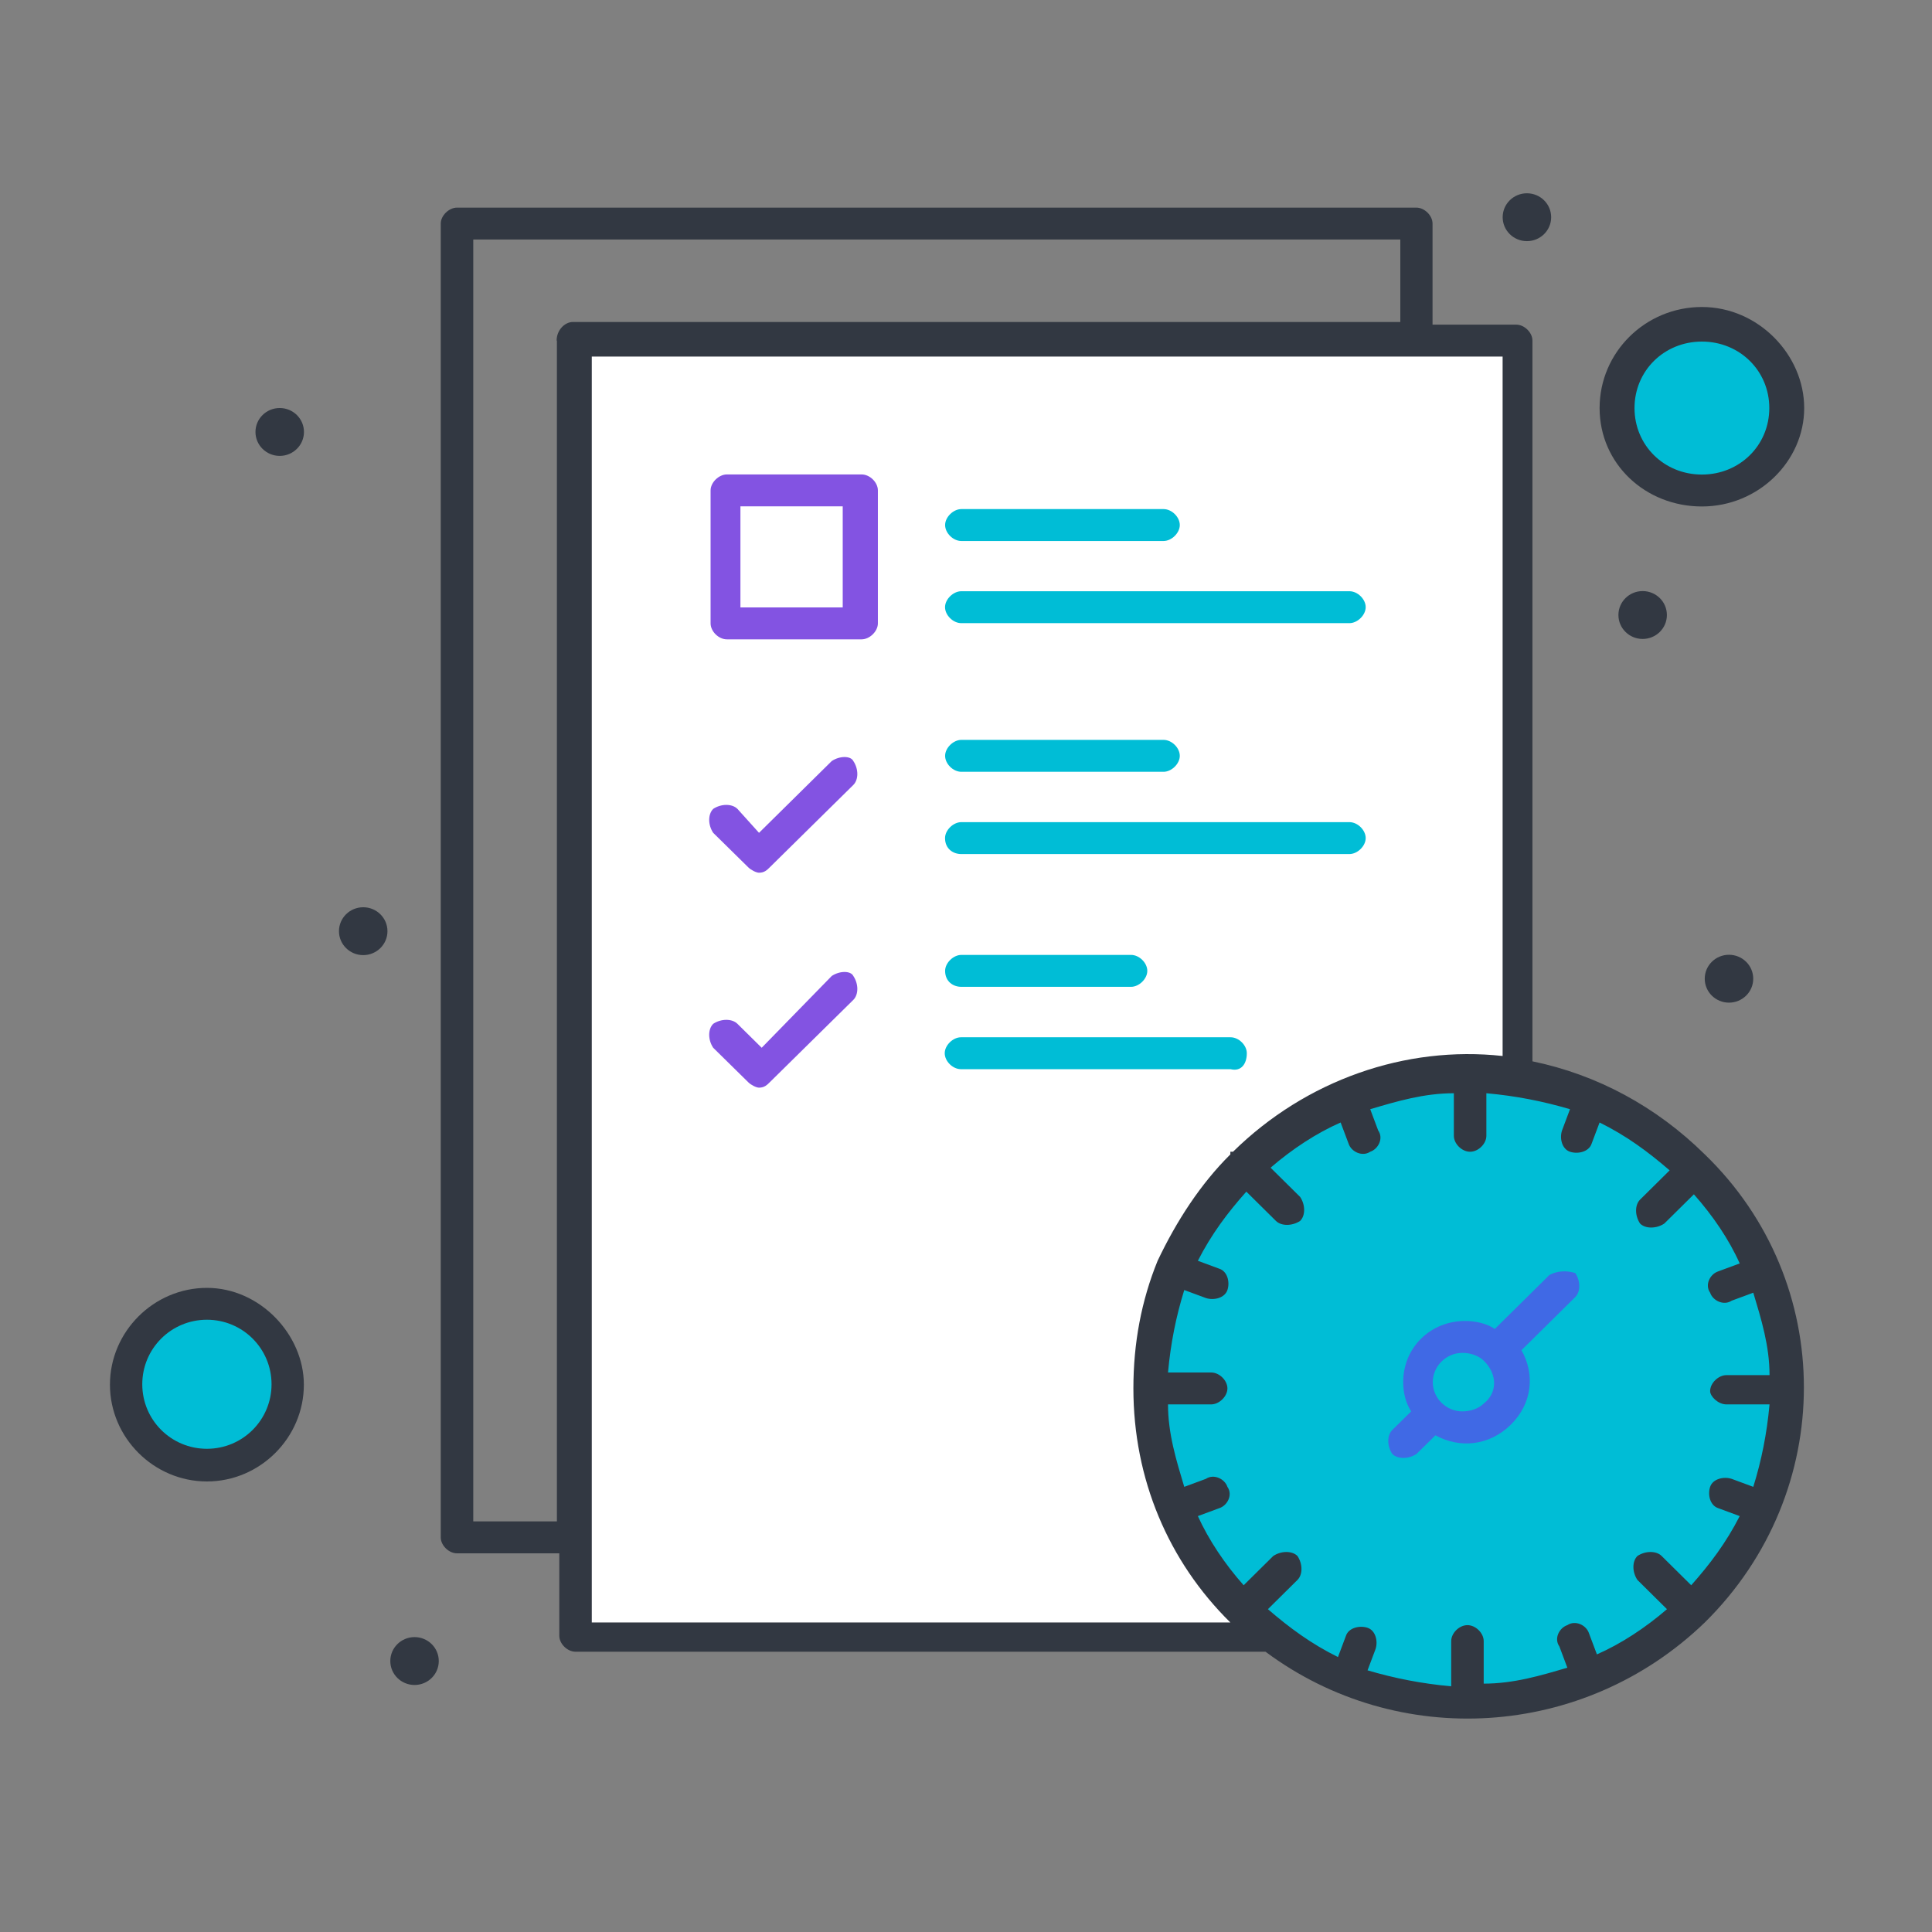 <svg width="100" height="100" viewBox="0 0 100 100" fill="none" xmlns="http://www.w3.org/2000/svg">
<rect x="0" y="0" width="100" height="100" fill="#808080" stroke="none"/>
<path d="M77.601 18.27H30.763C29.839 18.27 29.09 19.018 29.09 19.94V83.4C29.09 84.322 29.839 85.07 30.763 85.07H77.601C78.525 85.07 79.274 84.322 79.274 83.4V19.94C79.274 19.018 78.525 18.27 77.601 18.27Z" fill="white"/>
<path d="M75.918 88.37C85.157 88.37 92.646 80.893 92.646 71.67C92.646 62.447 85.157 54.97 75.918 54.97C66.68 54.97 59.19 62.447 59.19 71.67C59.19 80.893 66.68 88.37 75.918 88.37Z" fill="#00BDD6"/>
<path d="M80.158 66.032L77.373 68.785C76.959 68.51 76.394 68.372 75.842 68.372C74.036 68.372 72.629 69.749 72.629 71.538C72.629 72.089 72.767 72.64 73.043 73.053L72.064 74.016C71.788 74.292 71.788 74.842 72.064 75.255C72.34 75.531 72.905 75.531 73.319 75.255L74.298 74.292C75.553 74.98 77.083 74.842 78.2 73.741C79.317 72.64 79.455 71.126 78.751 69.887L81.537 67.134C81.812 66.858 81.812 66.308 81.537 65.895C81.123 65.757 80.558 65.757 80.144 66.032H80.158ZM76.807 72.64C76.531 72.915 76.104 73.053 75.69 73.053C74.849 73.053 74.16 72.365 74.16 71.538C74.16 70.713 74.863 70.024 75.69 70.024C76.104 70.024 76.531 70.162 76.807 70.437C77.51 71.126 77.51 72.089 76.807 72.64Z" fill="#4069E5"/>
<path d="M44.598 24.557H37.621C37.208 24.557 36.78 24.97 36.78 25.383V32.266C36.78 32.679 37.194 33.092 37.621 33.092H44.598C45.012 33.092 45.439 32.679 45.439 32.266V25.383C45.439 24.97 45.026 24.557 44.598 24.557ZM43.619 31.44H38.324V26.209H43.619V31.44Z" fill="#8353E2"/>
<path d="M49.756 32.254H69.846C70.26 32.254 70.688 31.84 70.688 31.427C70.688 31.015 70.274 30.602 69.846 30.602H49.756C49.343 30.602 48.915 31.015 48.915 31.427C48.915 31.84 49.329 32.254 49.756 32.254Z" fill="#00BDD6"/>
<path d="M49.76 28.002H60.225C60.639 28.002 61.066 27.589 61.066 27.176C61.066 26.763 60.653 26.35 60.225 26.35H49.76C49.346 26.35 48.919 26.763 48.919 27.176C48.919 27.589 49.332 28.002 49.76 28.002Z" fill="#00BDD6"/>
<path d="M49.756 44.206H69.846C70.26 44.206 70.688 43.793 70.688 43.38C70.688 42.967 70.274 42.554 69.846 42.554H49.756C49.343 42.554 48.915 42.967 48.915 43.38C48.915 43.931 49.329 44.206 49.756 44.206Z" fill="#00BDD6"/>
<path d="M49.76 39.948H60.225C60.639 39.948 61.066 39.535 61.066 39.122C61.066 38.709 60.653 38.296 60.225 38.296H49.76C49.346 38.296 48.919 38.709 48.919 39.122C48.919 39.535 49.332 39.948 49.76 39.948Z" fill="#00BDD6"/>
<path d="M43.051 39.391L39.287 43.107L38.17 41.868C37.894 41.593 37.329 41.593 36.915 41.868C36.639 42.144 36.639 42.694 36.915 43.107L38.735 44.897C38.873 45.034 39.149 45.172 39.287 45.172C39.562 45.172 39.7 45.034 39.838 44.897L44.168 40.629C44.444 40.354 44.444 39.803 44.168 39.391C44.03 39.115 43.465 39.115 43.051 39.391Z" fill="#8353E2"/>
<path d="M64.535 54.515C64.535 54.102 64.121 53.689 63.694 53.689H49.74C49.326 53.689 48.899 54.102 48.899 54.515C48.899 54.928 49.312 55.341 49.74 55.341H63.694C64.245 55.478 64.535 55.066 64.535 54.515Z" fill="#00BDD6"/>
<path d="M49.76 51.078H58.543C58.957 51.078 59.384 50.665 59.384 50.252C59.384 49.839 58.97 49.426 58.543 49.426H49.76C49.346 49.426 48.919 49.839 48.919 50.252C48.919 50.803 49.332 51.078 49.76 51.078Z" fill="#00BDD6"/>
<path d="M43.051 50.516L39.425 54.232L38.17 52.993C37.894 52.718 37.329 52.718 36.915 52.993C36.639 53.269 36.639 53.819 36.915 54.232L38.735 56.022C38.873 56.159 39.149 56.297 39.287 56.297C39.562 56.297 39.7 56.159 39.838 56.022L44.168 51.754C44.444 51.479 44.444 50.928 44.168 50.516C44.03 50.24 43.465 50.24 43.051 50.516Z" fill="#8353E2"/>
<path d="M10.71 66.66C7.961 66.66 5.691 68.922 5.691 71.67C5.691 74.417 7.961 76.68 10.71 76.68C13.459 76.68 15.728 74.417 15.728 71.67C15.728 69.084 13.459 66.66 10.71 66.66ZM10.71 74.74C9.095 74.74 7.641 73.448 7.641 71.67C7.641 70.054 8.936 68.599 10.71 68.599C12.484 68.599 13.778 69.892 13.778 71.67C13.618 73.448 12.324 74.74 10.71 74.74Z" fill="#323842"/>
<path d="M10.71 68.309C12.561 68.309 14.055 69.801 14.055 71.649C14.055 73.498 12.561 74.989 10.71 74.989C8.858 74.989 7.364 73.498 7.364 71.649C7.364 69.801 8.858 68.309 10.71 68.309Z" fill="#00BDD6"/>
<path d="M88.454 16.655C90.769 16.655 92.636 18.519 92.636 20.83C92.636 23.141 90.769 25.005 88.454 25.005C86.139 25.005 84.272 23.141 84.272 20.83C84.272 18.519 86.139 16.655 88.454 16.655Z" fill="#00BDD6"/>
<path d="M14.478 21.119C15.167 21.119 15.733 21.67 15.733 22.358C15.733 23.046 15.167 23.597 14.478 23.597C13.789 23.597 13.223 23.046 13.223 22.358C13.223 21.67 13.789 21.119 14.478 21.119Z" fill="#323842"/>
<path d="M85.023 30.594C85.713 30.594 86.278 31.145 86.278 31.833C86.278 32.521 85.713 33.072 85.023 33.072C84.334 33.072 83.769 32.521 83.769 31.833C83.769 31.145 84.334 30.594 85.023 30.594Z" fill="#323842"/>
<path d="M89.492 49.419C90.181 49.419 90.747 49.969 90.747 50.658C90.747 51.346 90.181 51.897 89.492 51.897C88.802 51.897 88.237 51.346 88.237 50.658C88.237 49.969 88.802 49.419 89.492 49.419Z" fill="#323842"/>
<path d="M79.033 10.004C79.722 10.004 80.288 10.555 80.288 11.243C80.288 11.931 79.722 12.482 79.033 12.482C78.344 12.482 77.778 11.931 77.778 11.243C77.778 10.555 78.344 10.004 79.033 10.004Z" fill="#323842"/>
<path d="M18.8 46.959C19.489 46.959 20.055 47.51 20.055 48.198C20.055 48.886 19.489 49.437 18.8 49.437C18.111 49.437 17.545 48.886 17.545 48.198C17.545 47.51 18.111 46.959 18.8 46.959Z" fill="#323842"/>
<path d="M21.457 84.736C22.146 84.736 22.711 85.287 22.711 85.975C22.711 86.663 22.146 87.214 21.457 87.214C20.767 87.214 20.202 86.663 20.202 85.975C20.202 85.287 20.767 84.736 21.457 84.736Z" fill="#323842"/>
<path d="M88.24 59.752C85.731 57.274 82.656 55.622 79.319 54.934V17.629C79.319 17.216 78.905 16.803 78.478 16.803H74.148V11.572C74.148 11.159 73.735 10.746 73.307 10.746H23.654C23.241 10.746 22.813 11.159 22.813 11.572V79.574C22.813 79.987 23.227 80.4 23.654 80.4H28.949V84.667C28.949 85.08 29.363 85.493 29.79 85.493H65.503C72.342 90.587 81.966 90.036 88.24 83.979C95.079 77.234 95.079 66.359 88.24 59.752ZM28.825 17.629V78.748H24.496V12.398H72.48V16.666H29.652C29.239 16.666 28.811 17.078 28.811 17.629H28.825ZM30.631 83.841V18.455H77.775V54.658C72.756 54.108 67.599 55.897 63.821 59.614H63.683V59.752C62.152 61.266 60.898 63.193 59.918 65.258C59.077 67.323 58.664 69.525 58.664 71.865C58.664 76.546 60.47 80.813 63.683 83.979H30.631V83.841ZM89.357 72.691H91.591C91.453 74.206 91.177 75.582 90.75 76.959L89.633 76.546C89.219 76.408 88.654 76.546 88.516 76.959C88.378 77.372 88.516 77.922 88.93 78.06L90.047 78.473C89.344 79.849 88.516 80.951 87.537 82.052L86.007 80.538C85.731 80.262 85.165 80.262 84.752 80.538C84.476 80.813 84.476 81.364 84.752 81.777L86.282 83.291C85.165 84.254 83.911 85.08 82.656 85.631L82.242 84.53C82.105 84.117 81.539 83.841 81.125 84.117C80.712 84.254 80.422 84.805 80.712 85.218L81.125 86.319C79.733 86.732 78.34 87.145 76.796 87.145V84.943C76.796 84.53 76.382 84.117 75.955 84.117C75.527 84.117 75.114 84.53 75.114 84.943V87.283C73.583 87.145 72.19 86.87 70.784 86.457L71.198 85.356C71.335 84.943 71.198 84.392 70.784 84.254C70.37 84.117 69.805 84.254 69.667 84.667L69.253 85.769C67.861 85.08 66.744 84.254 65.627 83.291L67.157 81.777C67.433 81.501 67.433 80.951 67.157 80.538C66.882 80.262 66.316 80.262 65.903 80.538L64.372 82.052C63.393 80.951 62.566 79.712 62.001 78.473L63.117 78.06C63.531 77.922 63.821 77.372 63.531 76.959C63.393 76.546 62.828 76.27 62.414 76.546L61.297 76.959C60.884 75.582 60.456 74.206 60.456 72.691H62.69C63.104 72.691 63.531 72.278 63.531 71.865C63.531 71.453 63.117 71.04 62.69 71.04H60.456C60.594 69.525 60.87 68.149 61.297 66.772L62.414 67.185C62.828 67.323 63.393 67.185 63.531 66.772C63.669 66.359 63.531 65.808 63.117 65.671L62.001 65.258C62.704 63.881 63.531 62.78 64.51 61.679L66.041 63.193C66.316 63.468 66.882 63.468 67.296 63.193C67.571 62.918 67.571 62.367 67.296 61.954L65.765 60.44C66.882 59.476 68.137 58.65 69.391 58.1L69.805 59.201C69.943 59.614 70.508 59.889 70.922 59.614C71.335 59.476 71.625 58.926 71.335 58.513L70.922 57.412C72.315 56.999 73.707 56.586 75.251 56.586V58.788C75.251 59.201 75.665 59.614 76.093 59.614C76.52 59.614 76.934 59.201 76.934 58.788V56.586C78.464 56.723 79.857 56.999 81.263 57.412L80.85 58.513C80.712 58.926 80.85 59.476 81.263 59.614C81.677 59.752 82.242 59.614 82.38 59.201L82.794 58.1C84.187 58.788 85.303 59.614 86.42 60.578L84.89 62.092C84.614 62.367 84.614 62.918 84.89 63.331C85.165 63.606 85.731 63.606 86.144 63.331L87.675 61.817C88.654 62.918 89.495 64.157 90.047 65.395L88.93 65.808C88.516 65.946 88.227 66.497 88.516 66.91C88.654 67.323 89.219 67.598 89.633 67.323L90.75 66.91C91.163 68.286 91.591 69.663 91.591 71.177H89.357C88.944 71.177 88.516 71.59 88.516 72.003C88.516 72.278 88.93 72.691 89.357 72.691Z" fill="#323842"/>
<path d="M88.09 26.215C91.013 26.215 93.385 23.874 93.385 21.121C93.385 18.368 91.013 15.89 88.09 15.89C85.167 15.89 82.795 18.23 82.795 21.121C82.795 24.012 85.167 26.215 88.09 26.215ZM88.09 17.68C90.048 17.68 91.579 19.194 91.579 21.121C91.579 23.049 90.048 24.563 88.09 24.563C86.132 24.563 84.602 23.049 84.602 21.121C84.602 19.194 86.132 17.68 88.09 17.68Z" fill="#323842"/>
</svg>

